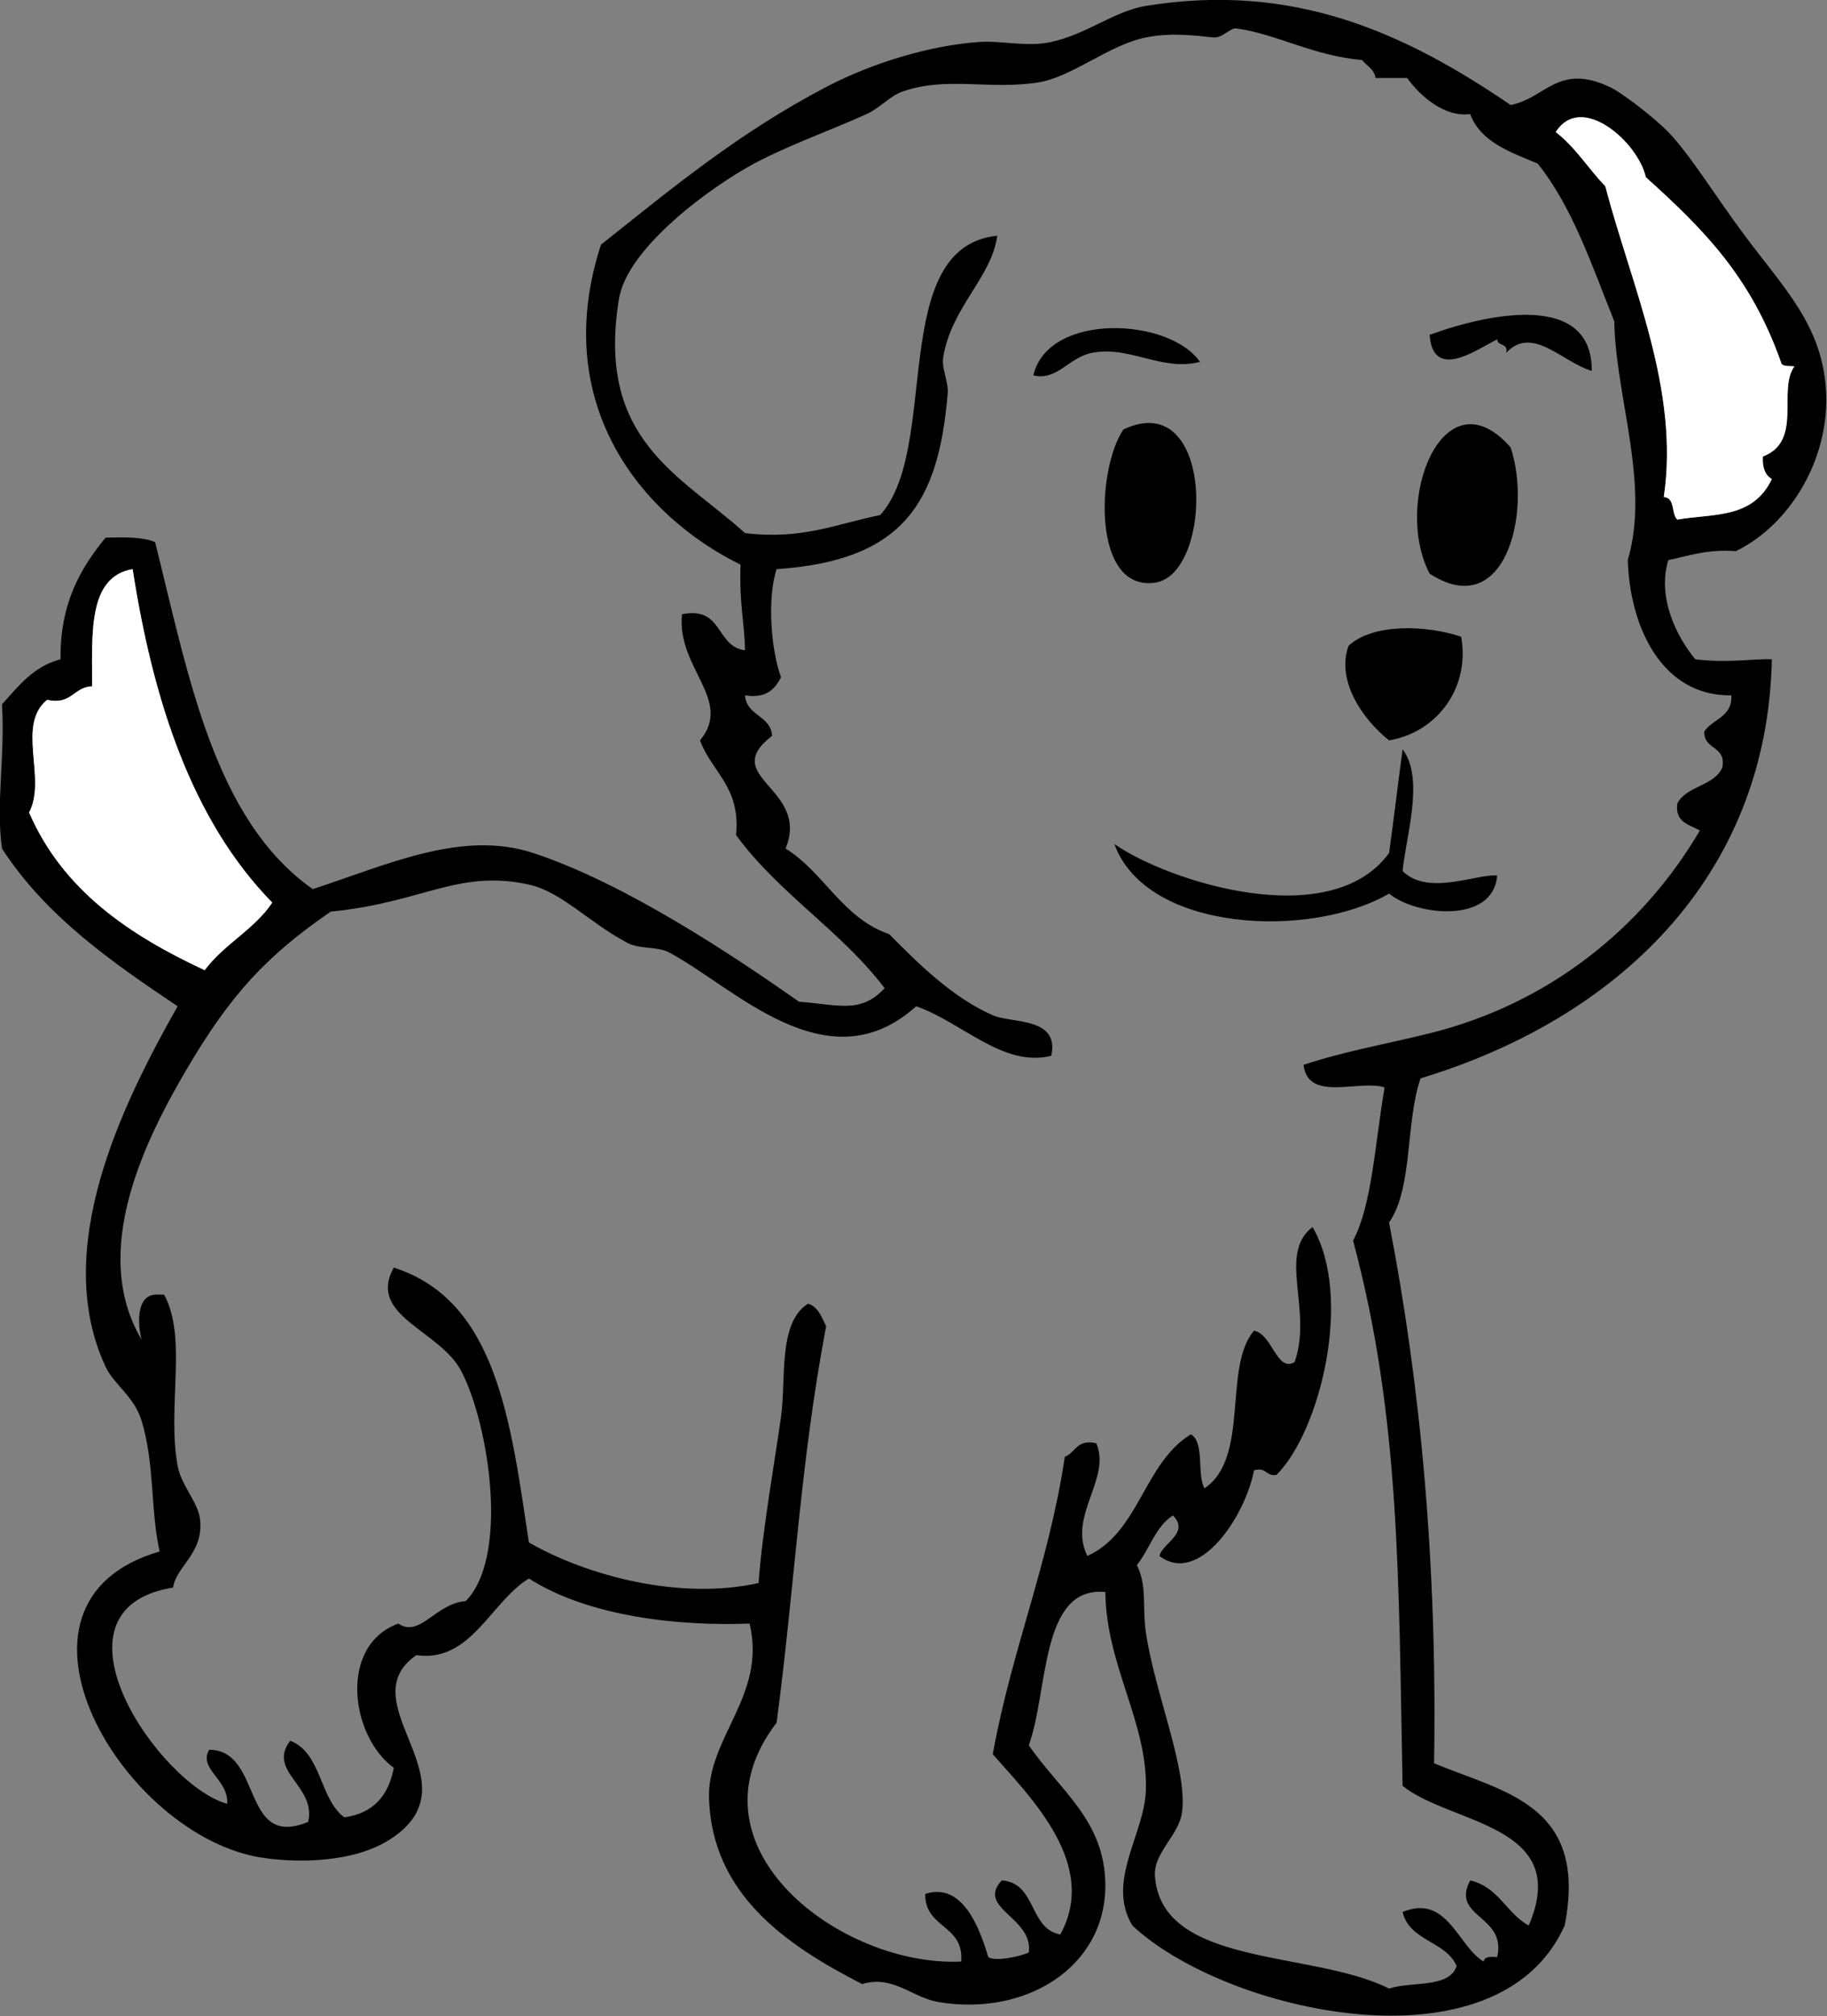 <?xml version="1.0" encoding="UTF-8" standalone="no"?>
<!-- Generator: Adobe Illustrator 13.0.0, SVG Export Plug-In . SVG Version: 6.00 Build 14948)  -->
<svg id="Layer_1" xmlns:rdf="http://www.w3.org/1999/02/22-rdf-syntax-ns#" xmlns="http://www.w3.org/2000/svg" xml:space="preserve" height="45" viewBox="0 0 40.799 45" width="40.799" version="1.1" y="0px" x="0px" xmlns:cc="http://creativecommons.org/ns#" xmlns:dc="http://purl.org/dc/elements/1.1/"><rect x="0" y="0" width="40.799" height="45" fill="#808080" stroke="none"/>
<g id="g3" transform="matrix(0.453,0,0,0.453,-4.317,-3.672)">
	<g id="g5">
	<g id="g3085" fill-rule="evenodd" transform="matrix(0.925,0,0,0.925,20.039,7.157)"><path id="path9" d="m69.148,6.62c1.885-0.377,2.524-2.251,5.28-0.96,0.669,0.313,2.382,1.641,3.12,2.4,1.152,1.186,2.579,3.516,4.08,5.52,2.135,2.852,4.089,4.773,4.319,8.16,0.255,3.741-1.971,7.279-4.8,8.64-1.475-0.115-2.479,0.241-3.6,0.48-0.606,1.999,0.457,4.102,1.439,5.28,1.779,0.215,3.031-0.037,4.08,0-0.244,11.692-8.367,19.187-18.72,22.32-0.81,2.311-0.399,5.841-1.68,7.68,1.69,8.709,2.57,18.229,2.399,28.8,3.663,1.537,8.234,2.167,6.96,8.641-3.563,7.963-18.122,4.629-23.04,0-1.41-2.339,0.646-4.862,0.721-7.2,0.114-3.601-2.117-6.621-2.16-10.561-3.479-0.344-3.027,5.282-4.08,8.16,1.638,2.398,4.064,4.005,4.08,7.44,0.02,4.375-4.225,7.014-8.88,6.24-1.426-0.237-2.425-1.458-4.081-0.96-4.146-2.115-7.974-4.829-8.16-9.841-0.123-3.304,3.085-5.513,2.16-9.359-3.756,0.146-8.566-0.362-11.76-2.4-2.018,1.223-3.11,4.515-6,4.08-3.675,2.572,3.363,6.804-1.44,9.84-1.88,1.189-4.753,1.246-6.72,0.96-7.452-1.084-14.911-13.6-5.52-16.319-0.507-2.317-0.249-4.615-0.96-6.96-0.396-1.307-1.475-1.927-1.92-2.881-2.92-6.257,0.879-13.97,3.84-19.199-3.546-2.374-7.032-4.808-9.36-8.4-0.337-2.416,0.169-4.786,0-7.68,0.875-0.965,1.662-2.018,3.12-2.4-0.032-2.992,1.069-4.851,2.4-6.48,0.984-0.024,1.967-0.047,2.64,0.24,1.792,7.167,3.142,14.777,8.4,18.48,3.939-1.278,7.946-3.178,11.76-1.92,4.873,1.607,10.593,5.417,14.16,7.92,2.124,0.153,3.261,0.656,4.56-0.72-2.309-3.051-5.663-5.058-7.92-8.161,0.254-2.574-1.297-3.342-1.92-5.04,1.785-2.152-1.263-3.857-0.96-6.72,2.207-0.447,1.784,1.736,3.36,1.92-0.033-1.504-0.316-2.483-0.24-4.56-5.344-2.626-10.179-8.614-7.44-17.04,3.882-3.089,7.357-5.966,12-8.4,2.414-1.265,5.517-2.218,8.16-2.4,1.199-0.083,2.528,0.289,3.841,0,1.917-0.423,3.36-1.647,5.04-1.92,7.852-1.274,13.771,1.409,19.442,5.28zm6.24,24.24c1.196-4.059-0.65-8.699-0.72-12.72-1.19-2.97-2.228-6.092-4.08-8.4-1.461-0.619-3.03-1.13-3.601-2.64-1.291,0.186-2.598-0.868-3.359-1.92h-1.681c-0.071-0.489-0.48-0.639-0.72-0.96-2.532-0.194-4.654-1.423-6.72-1.68-0.297-0.037-0.735,0.528-1.2,0.48-0.968-0.1-2.25-0.271-3.6,0-1.981,0.399-3.945,2.124-5.761,2.4-2.637,0.402-4.852-0.341-7.2,0.48-0.697,0.244-1.213,0.879-1.92,1.2-1.919,0.871-4.136,1.644-6,2.64-2.293,1.225-6.753,4.475-7.2,7.2-1.235,7.532,3.263,9.368,6.72,12.48,3.091,0.371,4.928-0.512,7.2-0.96,3.238-3.559,0.371-14.27,6.24-14.88-0.294,2.216-2.457,3.821-2.881,6.48-0.096,0.605,0.293,1.306,0.24,1.92-0.487,5.729-2.27,8.9-9.12,9.36-0.525,1.617-0.275,4.397,0.24,5.76-0.339,0.621-0.775,1.145-1.92,0.96,0.079,1.122,1.361,1.039,1.44,2.16-2.888,2.215,2.043,2.76,0.72,6,2.071,1.289,3.02,3.7,5.52,4.56,1.545,1.56,3.367,3.375,5.52,4.32,1.019,0.447,3.574,0.078,3.12,2.16-2.564,0.636-4.723-1.767-7.2-2.64-4.758,4.294-9.77-1.093-13.2-2.88-0.586-0.305-1.544-0.158-2.16-0.48-2.051-1.073-3.539-2.738-5.28-3.12-3.779-0.829-5.673,0.968-10.56,1.44-3.381,2.326-5.313,4.369-7.68,8.4-2.157,3.673-5.203,9.672-2.4,14.4-0.18-0.642-0.351-2.327,0.72-2.4h0.48c1.257,2.319,0.145,5.971,0.72,9.12,0.193,1.059,1.105,1.942,1.2,2.88,0.182,1.792-1.297,2.49-1.44,3.601-7.171,1.163-0.744,10.509,2.88,11.52,0.096-1.296-1.557-1.853-0.96-2.88,2.886,0.012,1.678,5.338,5.28,3.84,0.43-1.933-2.212-2.681-0.96-4.32,1.679,0.643,1.551,3.09,2.88,4.08,1.547-0.212,2.363-1.156,2.64-2.64-2.289-1.644-2.977-6.504,0.24-7.68,1.156,0.78,1.978-1.077,3.6-1.2,2.321-2.397,1.234-9.396-0.24-12.24-1.144-2.205-5.041-2.938-3.6-5.52,5.524,1.756,6.24,8.319,7.2,14.64,3.17,1.814,8.1,3.084,12.24,2.16,0.188-2.714,0.923-6.859,1.2-8.88,0.277-2.024-0.175-4.989,1.44-6,0.545,0.175,0.718,0.722,0.96,1.2-1.389,7.321-1.676,13.879-2.64,21.119-5.083,6.621,3.453,13.031,9.839,12.721,0.153-1.993-1.938-1.742-1.919-3.601,1.961-0.639,2.875,1.734,3.36,3.36,0.319,0.248,1.605,0.009,2.16-0.24,0.253-1.885-2.824-2.345-1.44-3.84,1.868,0.133,1.431,2.57,3.12,2.88,2.032-3.705-1.487-7.211-3.6-9.6,1.004-5.557,2.989-10.131,3.84-15.84,0.576-0.224,0.636-0.965,1.68-0.721,0.809,1.891-1.534,3.874-0.479,6,2.761-1.239,3.024-4.976,5.52-6.479,0.747,0.453,0.301,2.1,0.72,2.88,2.443-1.649,0.969-6.43,2.641-8.4,0.999,0.201,1.194,2.215,2.16,1.681,0.991-2.777-0.926-5.754,0.96-7.2,2.176,3.717,0.404,10.881-1.92,13.2-0.579,0.098-0.522-0.438-1.2-0.24-0.454,2.413-2.911,6.165-5.04,4.56,0.142-0.67,1.642-1.223,0.72-2.16-0.93,0.591-1.242,1.799-1.92,2.641,0.563,1.167,0.27,2.161,0.48,3.6,0.476,3.246,2.249,7.322,1.92,9.601-0.174,1.197-1.526,2.144-1.44,3.359,0.346,4.873,8.391,3.94,12.48,6,1.198-0.401,3.199,0,3.6-1.2-0.578-1.341-2.518-1.322-2.88-2.88,2.384-0.983,2.941,1.829,4.32,2.641,0.04-0.28,0.379-0.261,0.72-0.24,0.521-2.245-2.494-2.086-1.44-4.08,1.507,0.334,1.929,1.751,3.12,2.4,2.328-5.397-4.185-5.384-6.72-7.44-0.221-10.872-0.104-19.615-2.64-29.04,1.013-1.904,1.164-5.158,1.68-8.16-1.36-0.434-4.078,0.807-4.32-1.2,2.225-0.738,4.427-1.111,6.72-1.68,6.312-1.563,11.322-5.563,14.4-10.8-0.553-0.327-1.339-0.421-1.2-1.44,0.488-0.952,1.964-0.917,2.4-1.92,0.218-1.178-1.006-0.915-0.96-1.92,0.445-0.674,1.492-0.747,1.439-1.92-3.679,0.05-5.408-3.599-5.518-7.203zm8.16-10.56c-1.617-4.562-4.121-7.061-7.2-9.84-0.392-1.829-3.42-4.552-4.8-2.4,1.043,0.797,1.734,1.946,2.64,2.88,1.418,5.375,3.965,10.832,3.12,16.56,0.615,0.024,0.386,0.895,0.72,1.2,1.915-0.335,4.011-0.014,5.04-2.16-0.355-0.204-0.516-0.604-0.479-1.2,2.154-0.821,0.763-3.536,1.68-4.8-0.283-0.038-0.682,0.041-0.721-0.24zm-90,17.28c-1.006,0.035-1.071,1.009-2.4,0.72-1.659,1.361,0.001,4.204-0.96,6,1.791,4.129,5.319,6.521,9.36,8.4,1.019-1.381,2.64-2.161,3.6-3.601-4.285-4.372-6.357-10.772-7.44-17.76-2.4,0.401-2.155,3.445-2.16,6.241z"/><path id="path13" fill="#FFF" d="m84.268,20.54c-0.917,1.265,0.475,3.979-1.68,4.8-0.036,0.596,0.124,0.996,0.479,1.2-1.029,2.146-3.125,1.825-5.04,2.16-0.334-0.306-0.104-1.176-0.72-1.2,0.845-5.728-1.702-11.185-3.12-16.56-0.905-0.935-1.597-2.083-2.64-2.88,1.38-2.152,4.408,0.571,4.8,2.4,3.079,2.779,5.583,5.278,7.2,9.84,0.04,0.281,0.439,0.202,0.721,0.24z"/><path id="path15" d="m73.468,20.78c-1.556-0.449-3.169-2.459-4.561-0.96,0.133-0.532-0.458-0.342-0.479-0.72-1.085,0.541-3.421,2.243-3.601-0.24,3.423-1.241,8.675-2.201,8.641,1.92z"/><path id="path17" d="m52.589,20.3c-2.037,0.528-3.762-0.884-5.761-0.48-1.259,0.254-1.841,1.501-3.119,1.2,0.787-3.375,7.236-3.091,8.88-0.72z"/><path id="path19" d="m48.508,23.9c4.894-2.313,4.823,7.721,1.68,8.16-3.35,0.468-3.119-6.027-1.68-8.16z"/><path id="path21" d="m64.828,31.58c-1.989-3.813,0.738-10.806,4.32-6.72,1.149,3.493-0.308,9.323-4.32,6.72z"/><path id="path23" fill="#FFF" d="m-4.292,31.34c1.083,6.987,3.155,13.388,7.44,17.76-0.96,1.44-2.581,2.219-3.6,3.601-4.041-1.879-7.569-4.271-9.36-8.4,0.961-1.796-0.699-4.639,0.96-6,1.329,0.289,1.395-0.686,2.4-0.72,0.005-2.797-0.24-5.841,2.16-6.241z"/><path id="path25" d="m66.508,34.94c0.487,2.71-1.271,5.083-3.84,5.52-1.421-1.122-2.835-3.2-2.16-5.04,1.302-1.197,4.117-1.114,6-0.48z"/><path id="path27" d="m63.388,40.94c1.189,1.539,0.157,4.718,0,6.48,1.356,1.35,3.94,0.135,5.04,0.24-0.209,2.601-4.345,2.136-5.76,0.96-4.159,2.424-12.93,2.08-14.641-2.64,2.841,1.984,11.503,4.78,14.641,0.48,0.252-1.828,0.472-3.688,0.72-5.52z"/></g></g>
</g>
</svg>
